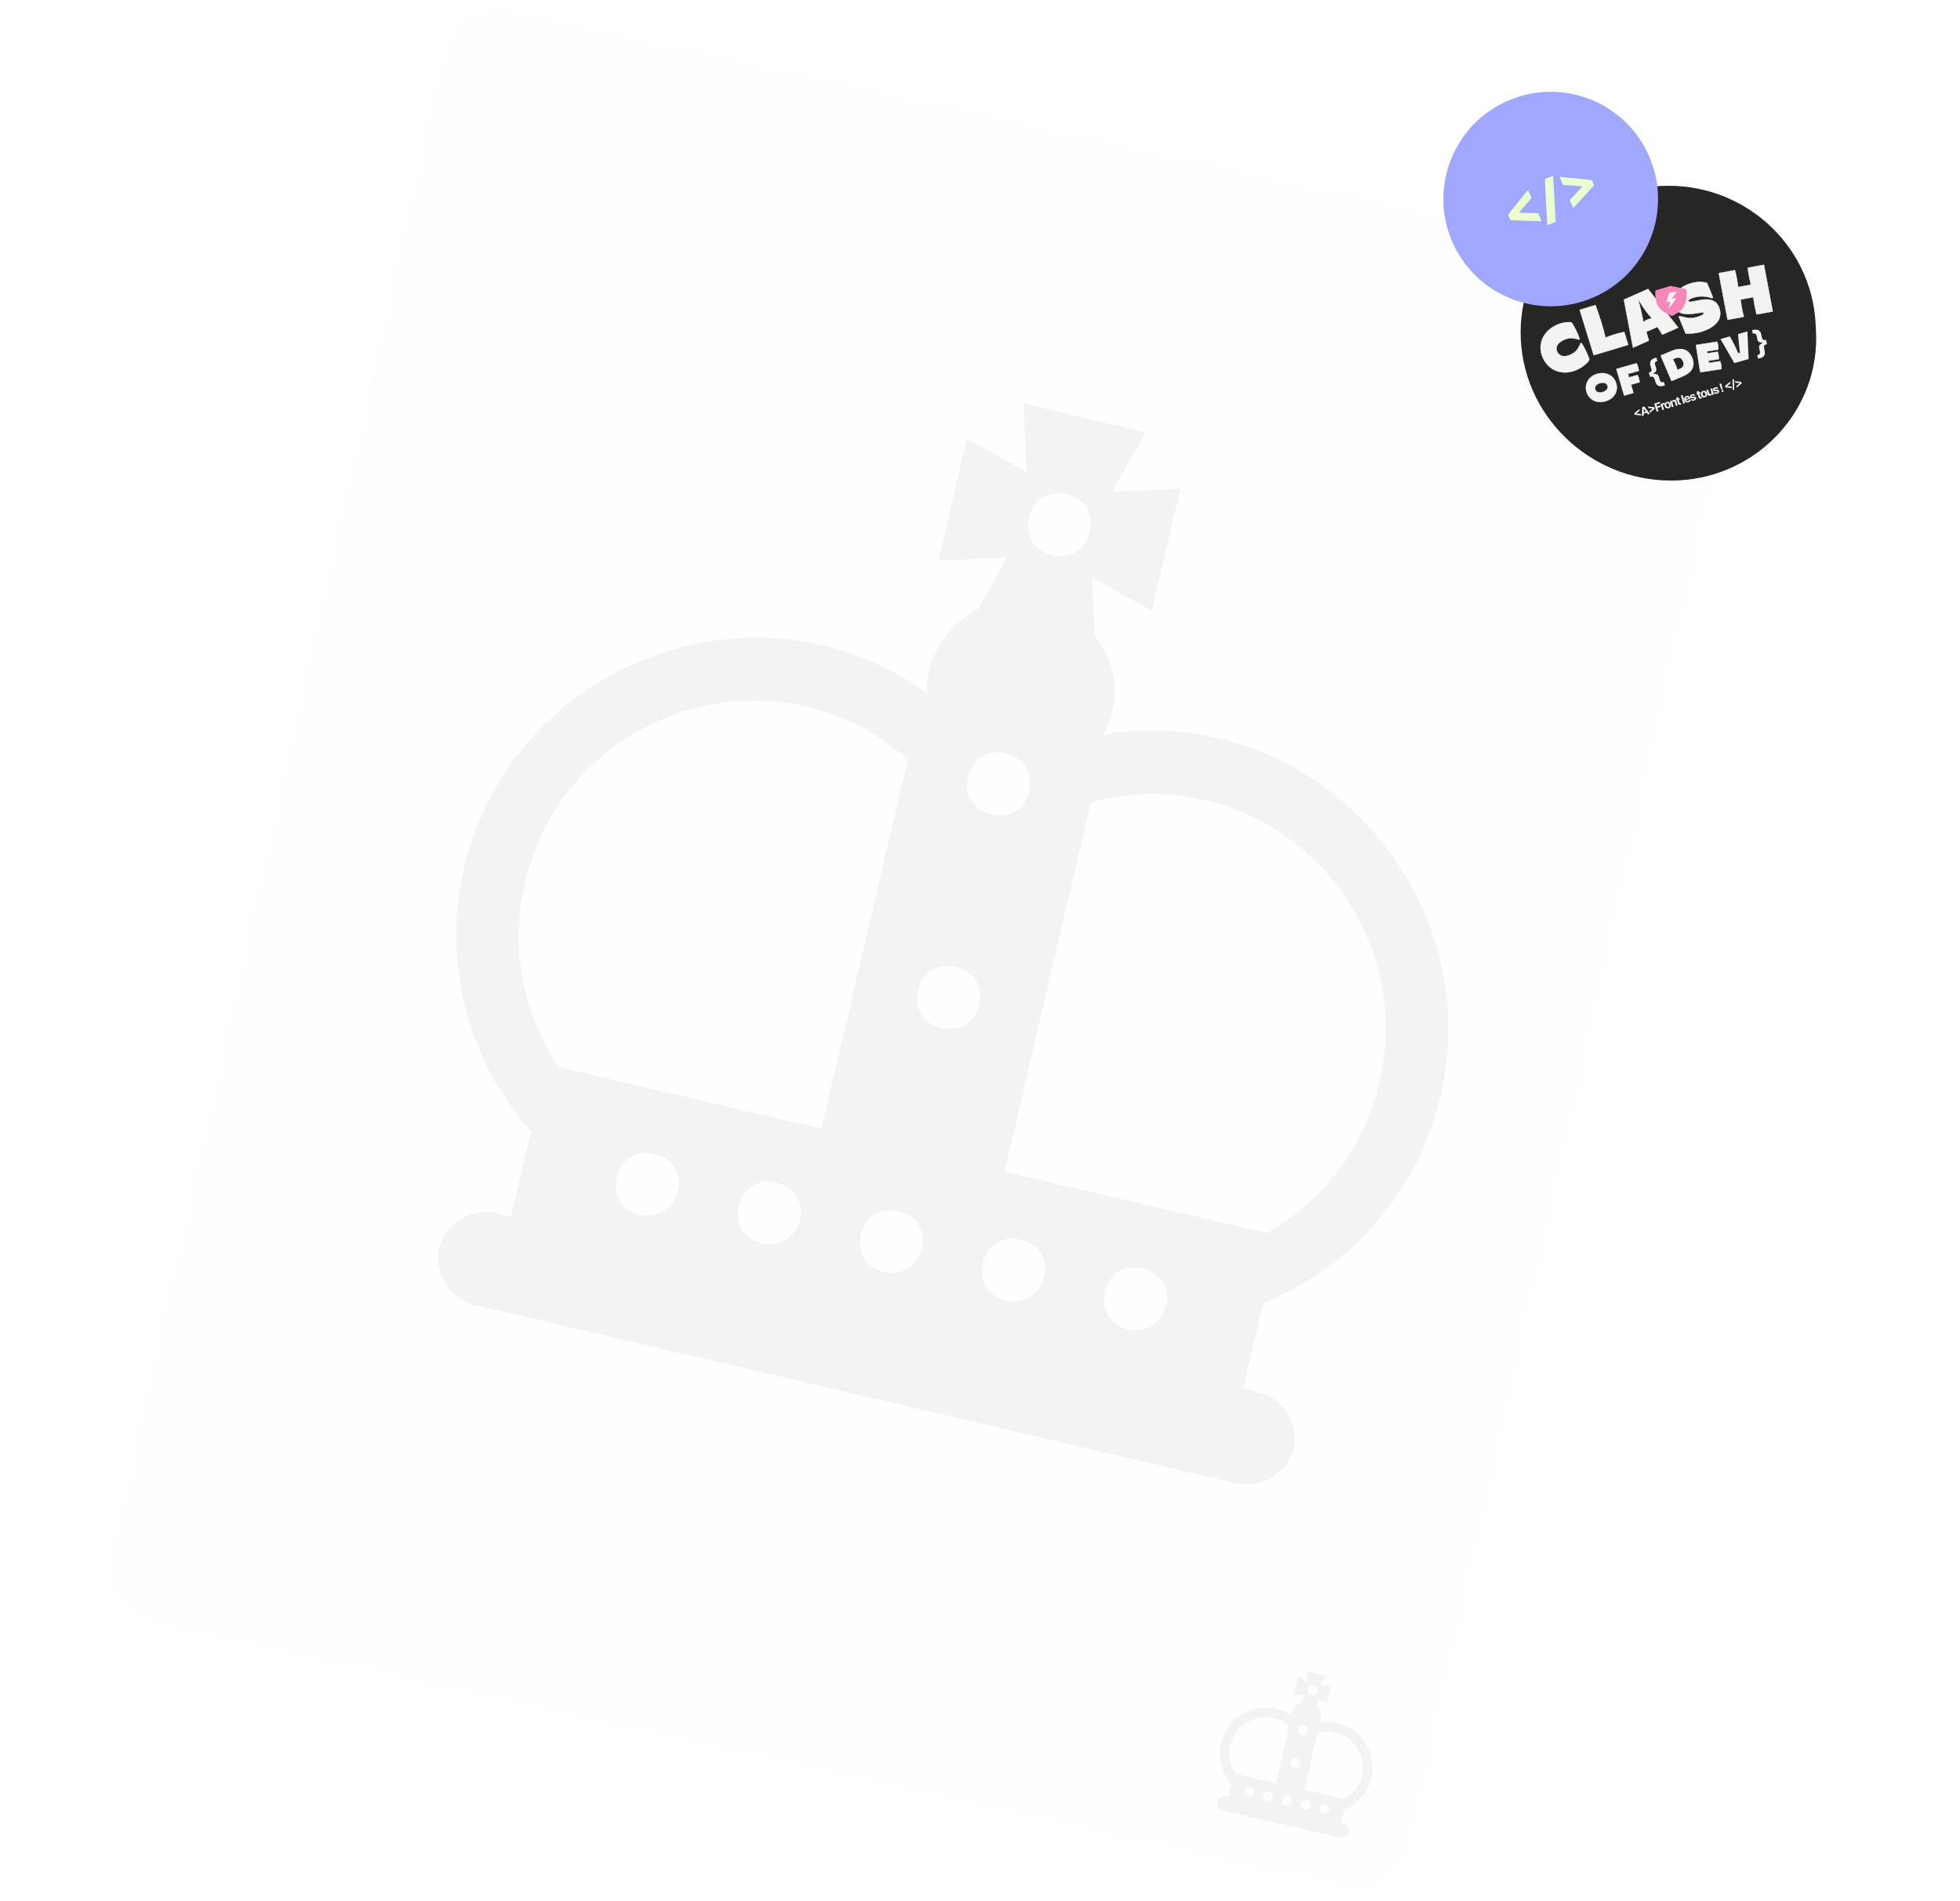 <svg width="368" height="357" viewBox="0 0 368 357" fill="none" xmlns="http://www.w3.org/2000/svg">
<mask id="mask0_44_2098" style="mask-type:alpha" maskUnits="userSpaceOnUse" x="20" y="1" width="308" height="354">
<rect x="85.907" width="249.105" height="309.531" rx="10" transform="rotate(12.483 85.907 0)" fill="#EBEDFF"/>
</mask>
<g mask="url(#mask0_44_2098)">
<path d="M19 0.239H329V356.239H19V0.239Z" fill="#FEFEFE"/>
<g filter="url(#filter0_f_44_2098)">
<path d="M236.294 261.384L233.429 260.713L237.187 244.673C253.218 238.155 266.142 224.263 270.437 205.931C279.43 167.549 246.21 131.363 207.203 137.936C210.532 131.464 209.717 124.626 205.501 119.407L205.052 108.425L216.277 114.681L221.646 91.766L208.81 92.385L215.066 81.16L192.152 75.791L192.77 88.626L181.545 82.371L176.176 105.285L189.012 104.667L183.732 114.307C178.209 117.243 173.868 122.874 173.976 130.151C141.948 106.935 96.112 124.598 87.12 162.98C82.824 181.312 88.232 199.5 99.699 212.46L95.941 228.5L93.077 227.829C88.494 226.755 83.544 229.826 82.47 234.409C81.397 238.992 84.467 243.941 89.05 245.015L232.267 278.57C236.85 279.644 241.799 276.573 242.873 271.991C243.947 267.408 240.876 262.458 236.294 261.384ZM120.198 228.14C116.761 227.335 115.006 224.507 115.811 221.07C116.617 217.632 119.445 215.878 122.882 216.683C126.32 217.488 128.074 220.317 127.269 223.754C126.464 227.191 123.062 228.812 120.198 228.14ZM143.113 233.509C139.675 232.704 137.921 229.876 138.726 226.438C139.531 223.001 142.36 221.247 145.797 222.052C149.234 222.857 150.989 225.686 150.184 229.123C149.378 232.56 145.977 234.18 143.113 233.509ZM154.21 211.937L104.944 200.394C98.23 190.36 95.624 178.268 98.577 165.665C106.093 133.584 144.724 120.88 169.439 141.778C170.012 141.913 169.878 142.486 170.451 142.62L154.21 211.937ZM200.253 92.797C203.691 93.602 205.445 96.431 204.64 99.868C203.835 103.305 201.006 105.06 197.569 104.254C194.132 103.449 192.377 100.621 193.183 97.183C193.988 93.746 196.816 91.992 200.253 92.797ZM188.845 141.491C192.282 142.296 194.037 145.124 193.231 148.561C192.426 151.999 189.598 153.753 186.16 152.948C182.723 152.143 180.969 149.314 181.774 145.877C182.579 142.44 185.408 140.685 188.845 141.491ZM179.449 181.591C182.887 182.397 184.641 185.225 183.836 188.662C183.03 192.099 180.202 193.854 176.765 193.049C173.328 192.243 171.573 189.415 172.378 185.978C173.184 182.541 176.012 180.786 179.449 181.591ZM166.027 238.878C162.59 238.073 160.836 235.244 161.641 231.807C162.446 228.37 165.275 226.615 168.712 227.421C172.149 228.226 173.904 231.054 173.098 234.492C172.293 237.929 168.892 239.549 166.027 238.878ZM188.942 244.247C185.505 243.441 183.75 240.613 184.556 237.176C185.361 233.739 188.189 231.984 191.626 232.789C195.064 233.595 196.818 236.423 196.013 239.86C195.208 243.298 191.806 244.918 188.942 244.247ZM211.857 249.616C208.42 248.81 206.665 245.982 207.47 242.545C208.276 239.108 211.104 237.353 214.541 238.158C217.978 238.964 219.733 241.792 218.928 245.229C218.122 248.666 214.721 250.287 211.857 249.616ZM188.582 219.99L204.823 150.673C205.396 150.807 205.53 150.234 206.103 150.369C237.529 142.624 266.496 171.166 258.98 203.246C256.027 215.85 248.321 225.526 237.849 231.533L188.582 219.99Z" fill="#F3F3F1"/>
</g>
<g filter="url(#filter1_f_44_2098)">
<path d="M252.258 342.418L251.817 342.316L252.387 339.843C254.853 338.831 256.837 336.685 257.489 333.86C258.855 327.943 253.72 322.386 247.716 323.418C248.225 322.42 248.096 321.367 247.444 320.565L247.37 318.874L249.102 319.832L249.917 316.3L247.94 316.402L248.898 314.67L245.366 313.854L245.468 315.831L243.736 314.873L242.92 318.405L244.897 318.303L244.089 319.791C243.24 320.246 242.574 321.115 242.594 322.236C237.649 318.676 230.598 321.42 229.232 327.336C228.58 330.162 229.422 332.96 231.195 334.951L230.624 337.423L230.182 337.321C229.476 337.158 228.715 337.634 228.552 338.34C228.389 339.046 228.864 339.807 229.571 339.97L251.646 345.067C252.353 345.23 253.114 344.754 253.277 344.048C253.44 343.342 252.964 342.581 252.258 342.418ZM234.36 337.356C233.83 337.233 233.558 336.798 233.681 336.269C233.803 335.739 234.238 335.467 234.768 335.589C235.297 335.712 235.569 336.147 235.447 336.676C235.325 337.206 234.801 337.457 234.36 337.356ZM237.892 338.171C237.362 338.049 237.091 337.614 237.213 337.084C237.335 336.554 237.77 336.283 238.3 336.405C238.83 336.527 239.101 336.962 238.979 337.492C238.857 338.022 238.334 338.273 237.892 338.171ZM239.591 334.843L231.997 333.09C230.957 331.548 230.55 329.686 230.999 327.744C232.14 322.799 238.084 320.823 241.901 324.029C241.989 324.049 241.969 324.138 242.057 324.158L239.591 334.843ZM246.623 316.469C247.152 316.592 247.424 317.026 247.302 317.556C247.179 318.086 246.745 318.358 246.215 318.235C245.685 318.113 245.413 317.678 245.536 317.149C245.658 316.619 246.093 316.347 246.623 316.469ZM244.89 323.975C245.42 324.097 245.691 324.532 245.569 325.062C245.447 325.592 245.012 325.863 244.482 325.741C243.952 325.619 243.681 325.184 243.803 324.654C243.925 324.124 244.36 323.853 244.89 323.975ZM243.463 330.156C243.993 330.279 244.264 330.713 244.142 331.243C244.02 331.773 243.585 332.045 243.055 331.922C242.525 331.8 242.254 331.365 242.376 330.835C242.498 330.306 242.933 330.034 243.463 330.156ZM241.424 338.986C240.894 338.864 240.623 338.429 240.745 337.9C240.867 337.37 241.302 337.098 241.832 337.22C242.362 337.343 242.633 337.777 242.511 338.307C242.389 338.837 241.866 339.088 241.424 338.986ZM244.956 339.802C244.426 339.68 244.155 339.245 244.277 338.715C244.399 338.185 244.834 337.914 245.364 338.036C245.894 338.158 246.165 338.593 246.043 339.123C245.921 339.653 245.398 339.904 244.956 339.802ZM248.488 340.617C247.959 340.495 247.687 340.06 247.809 339.53C247.931 339.001 248.366 338.729 248.896 338.851C249.426 338.974 249.698 339.408 249.575 339.938C249.453 340.468 248.93 340.719 248.488 340.617ZM244.889 336.066L247.355 325.381C247.444 325.402 247.464 325.313 247.552 325.334C252.389 324.125 256.865 328.507 255.723 333.452C255.275 335.394 254.093 336.889 252.483 337.819L244.889 336.066Z" fill="#F3F3F1"/>
</g>
</g>
<path d="M285.543 63.844C284.752 48.769 296.494 35.722 311.78 34.921C327.066 34.121 340.099 45.693 340.89 60.768L340.964 62.179C341.734 76.869 330.115 89.419 315.219 90.2C299.732 91.01 286.344 79.116 285.543 63.844Z" fill="#262625"/>
<path d="M306.634 65.266C306.624 65.268 306.615 65.267 306.607 65.264C306.599 65.259 306.592 65.25 306.59 65.239L304.895 56.29C304.892 56.276 304.9 56.26 304.915 56.254L309.407 54.269C309.42 54.264 309.436 54.268 309.444 54.28L315.073 61.491C315.08 61.498 315.082 61.509 315.079 61.52C315.077 61.53 315.069 61.538 315.06 61.542L312.128 62.838C312.114 62.843 312.097 62.836 312.089 62.823L311.194 61.384L309.099 62.31L309.103 62.32L309.584 63.93C309.589 63.947 309.581 63.963 309.565 63.971L306.634 65.267L306.634 65.266ZM307.594 56.282C308.001 57.743 308.311 59.109 308.542 60.458C308.965 60.157 309.289 59.997 309.76 59.855C309.873 59.821 310.002 59.785 310.16 59.746C309.293 58.881 308.489 57.77 307.64 56.265L307.596 56.283L307.594 56.282Z" fill="#F3F3F1"/>
<path d="M309.417 54.301C311.293 56.703 313.169 59.106 315.047 61.511C314.071 61.943 313.094 62.375 312.118 62.805C311.813 62.317 311.51 61.829 311.206 61.341L309.053 62.293C309.059 62.306 309.066 62.32 309.071 62.334C309.231 62.869 309.39 63.404 309.55 63.939L306.622 65.233C306.057 62.248 305.492 59.267 304.927 56.283L309.417 54.301ZM308.523 60.511C308.977 60.182 309.308 60.024 309.769 59.885C309.903 59.844 310.049 59.806 310.212 59.764C310.209 59.755 310.204 59.748 310.201 59.739C309.2 58.74 308.387 57.523 307.654 56.217L307.555 56.261C307.943 57.647 308.27 59.054 308.514 60.486C308.517 60.494 308.522 60.502 308.524 60.51M309.397 54.236C309.397 54.236 309.392 54.238 309.39 54.239L304.901 56.222C304.873 56.235 304.856 56.266 304.863 56.296C305.427 59.279 305.991 62.261 306.557 65.245C306.561 65.265 306.575 65.282 306.593 65.292C306.609 65.3 306.627 65.301 306.644 65.296C306.647 65.295 306.65 65.294 306.652 65.294L309.58 64C309.611 63.987 309.628 63.952 309.618 63.92C309.498 63.52 309.379 63.119 309.259 62.717L309.143 62.326L311.181 61.425L312.062 62.84C312.078 62.866 312.11 62.877 312.139 62.869C312.141 62.868 312.144 62.867 312.147 62.866L312.68 62.63L315.075 61.571C315.094 61.563 315.109 61.546 315.114 61.526C315.119 61.506 315.114 61.485 315.102 61.469C313.224 59.064 311.348 56.661 309.473 54.259C309.455 54.236 309.426 54.228 309.399 54.236L309.397 54.236ZM308.567 60.399C308.341 59.089 308.041 57.762 307.649 56.349C308.468 57.793 309.247 58.872 310.092 59.727C309.959 59.762 309.849 59.792 309.75 59.822C309.291 59.96 308.971 60.116 308.567 60.399Z" fill="#F3F3F1"/>
<path d="M299.258 66.696C299.24 66.702 299.222 66.692 299.216 66.674L296.604 58.208C296.598 58.19 296.608 58.171 296.627 58.166L299.528 57.291C299.545 57.286 299.564 57.295 299.57 57.312C299.982 58.416 300.363 59.546 300.704 60.673C300.975 61.569 301.226 62.486 301.45 63.396C302.002 63.164 302.572 62.957 303.144 62.783L303.196 62.768C303.766 62.596 304.35 62.452 304.933 62.34C304.951 62.336 304.967 62.346 304.972 62.363L305.699 64.721C305.705 64.739 305.695 64.757 305.677 64.762L299.257 66.697L299.258 66.696Z" fill="#F3F3F1"/>
<path d="M299.538 57.323C299.93 58.373 300.313 59.492 300.671 60.682C300.959 61.634 301.209 62.555 301.427 63.442C301.938 63.225 302.515 63.009 303.154 62.815C303.171 62.81 303.189 62.805 303.206 62.8C303.828 62.612 304.41 62.475 304.941 62.373L305.668 64.73L299.249 66.664L296.637 58.198L299.538 57.323ZM299.518 57.259L296.617 58.133C296.58 58.145 296.56 58.181 296.571 58.217L299.183 66.684C299.195 66.72 299.232 66.739 299.268 66.728L305.688 64.794C305.724 64.783 305.744 64.746 305.733 64.71L305.006 62.353C304.996 62.32 304.962 62.3 304.927 62.306C304.342 62.42 303.757 62.564 303.187 62.736L303.134 62.751C302.574 62.922 302.015 63.123 301.474 63.35C301.251 62.451 301.004 61.548 300.737 60.663C300.396 59.535 300.014 58.404 299.602 57.3C299.589 57.267 299.554 57.249 299.518 57.259Z" fill="#F3F3F1"/>
<path d="M329.825 59.047C329.808 59.05 329.79 59.039 329.787 59.022C329.657 58.486 329.539 57.937 329.437 57.394C329.337 56.868 329.251 56.335 329.177 55.806L326.797 56.247C326.847 56.669 326.909 57.095 326.983 57.516C327.096 58.164 327.238 58.817 327.406 59.457C327.408 59.466 327.406 59.475 327.401 59.484C327.396 59.491 327.39 59.495 327.383 59.498L324.393 60.05C324.384 60.053 324.374 60.05 324.367 60.046C324.36 60.041 324.355 60.033 324.354 60.025L322.712 51.321C322.708 51.303 322.719 51.288 322.736 51.282L325.721 50.731C325.739 50.727 325.756 50.739 325.76 50.756C325.907 51.332 326.035 51.92 326.141 52.507C326.226 52.97 326.298 53.44 326.356 53.906L328.734 53.466C328.617 52.978 328.51 52.481 328.415 51.989C328.31 51.436 328.218 50.874 328.142 50.317C328.139 50.301 328.15 50.285 328.166 50.281L331.154 49.728C331.173 49.725 331.191 49.737 331.194 49.755L332.837 58.458C332.839 58.467 332.837 58.476 332.832 58.483C332.828 58.49 332.821 58.494 332.813 58.496L329.827 59.047L329.825 59.047Z" fill="#F3F3F1"/>
<path d="M322.744 51.313L325.726 50.762C325.864 51.308 325.994 51.892 326.106 52.511C326.196 53.007 326.269 53.486 326.326 53.943C327.142 53.793 327.958 53.641 328.775 53.49C328.66 53.01 328.548 52.506 328.449 51.98C328.339 51.402 328.248 50.844 328.175 50.31L331.16 49.759L332.802 58.461L329.821 59.013C329.696 58.498 329.579 57.955 329.472 57.386C329.366 56.826 329.28 56.285 329.208 55.766C328.392 55.917 327.576 56.069 326.76 56.219C326.809 56.637 326.872 57.071 326.949 57.52C327.071 58.214 327.216 58.863 327.373 59.464L324.387 60.016C323.839 57.115 323.292 54.213 322.745 51.312M322.725 51.248C322.693 51.258 322.672 51.291 322.678 51.324L324.319 60.026C324.323 60.044 324.332 60.059 324.348 60.07C324.362 60.079 324.381 60.084 324.4 60.079L327.385 59.528C327.385 59.528 327.39 59.526 327.393 59.526C327.409 59.521 327.421 59.511 327.431 59.497C327.442 59.481 327.445 59.462 327.439 59.444C327.272 58.807 327.131 58.155 327.017 57.506C326.947 57.097 326.885 56.681 326.835 56.269L329.15 55.841C329.222 56.36 329.307 56.882 329.405 57.395C329.507 57.938 329.625 58.487 329.755 59.024C329.763 59.06 329.798 59.081 329.833 59.075L332.815 58.523C332.815 58.523 332.82 58.522 332.822 58.521C332.855 58.511 332.876 58.478 332.87 58.445L331.227 49.743C331.223 49.725 331.214 49.71 331.198 49.699C331.184 49.69 331.166 49.685 331.147 49.69L328.163 50.241C328.163 50.241 328.157 50.242 328.155 50.243C328.124 50.253 328.103 50.284 328.108 50.316C328.184 50.874 328.276 51.438 328.382 51.989C328.473 52.471 328.578 52.957 328.692 53.434L328.684 53.436L326.384 53.86C326.326 53.404 326.256 52.946 326.173 52.495C326.066 51.908 325.938 51.318 325.792 50.741C325.783 50.707 325.749 50.685 325.714 50.691L322.732 51.243C322.732 51.243 322.727 51.244 322.725 51.245L322.725 51.248Z" fill="#F3F3F1"/>
<path d="M319.405 62.311C318.31 62.641 317.129 62.66 316.523 62.644C316.51 62.643 316.497 62.634 316.492 62.623L315.198 59.485C315.195 59.474 315.195 59.461 315.204 59.451C315.208 59.446 315.214 59.443 315.22 59.441L315.431 59.358C315.436 59.356 315.443 59.355 315.448 59.357L317.098 59.723C317.578 59.748 317.95 59.681 318.261 59.616C318.438 59.58 318.607 59.538 318.764 59.49C318.984 59.424 319.193 59.344 319.385 59.254C319.505 59.198 319.632 59.119 319.76 59.023C319.808 58.987 319.852 58.922 319.881 58.846C319.895 58.813 319.894 58.783 319.881 58.759C319.867 58.733 319.835 58.711 319.789 58.701C319.651 58.667 319.506 58.684 319.371 58.704C319.179 58.732 318.989 58.76 318.797 58.79C318.516 58.832 318.225 58.878 317.938 58.915C317.311 58.997 316.804 59.009 316.338 58.951C315.777 58.882 315.352 58.723 315.001 58.454C314.699 58.222 314.476 57.925 314.321 57.542C314.091 56.974 314.064 56.399 314.243 55.834C314.34 55.526 314.497 55.234 314.721 54.939C315.038 54.524 315.445 54.167 315.966 53.847C316.368 53.6 316.814 53.401 317.331 53.235C317.366 53.224 317.409 53.211 317.459 53.197C318.041 53.021 318.611 52.935 319.154 52.938C319.681 52.942 320.144 53.036 320.232 53.054C320.333 53.076 320.417 53.095 320.476 53.111C320.487 53.114 320.495 53.121 320.499 53.131C320.89 54.024 321.266 54.933 321.615 55.836L321.627 55.866C321.633 55.882 321.626 55.901 321.608 55.908L321.415 55.986C321.409 55.988 321.4 55.987 321.394 55.985C320.955 55.821 320.498 55.715 320.033 55.671C319.715 55.641 319.209 55.625 318.61 55.725C318.425 55.756 318.242 55.798 318.066 55.851C317.826 55.923 317.593 56.017 317.373 56.13C317.277 56.179 317.186 56.249 317.106 56.312C317.077 56.334 317.048 56.371 317.026 56.417C316.997 56.476 316.995 56.537 317.021 56.584C317.045 56.627 317.091 56.656 317.15 56.662C317.295 56.678 317.42 56.677 317.529 56.658C317.823 56.609 318.119 56.549 318.406 56.492L318.573 56.459C319.228 56.329 319.82 56.222 320.427 56.23C320.868 56.236 321.24 56.302 321.566 56.436C322.013 56.618 322.355 56.919 322.583 57.329C322.837 57.788 322.976 58.28 322.995 58.789C323.015 59.322 322.872 59.825 322.571 60.285C322.312 60.679 321.963 61.023 321.502 61.337C321.149 61.578 320.812 61.762 320.471 61.904C320.467 61.906 319.969 62.136 319.469 62.292L319.405 62.311Z" fill="#F3F3F1"/>
<path d="M317.47 53.23C317.8 53.13 318.429 52.968 319.155 52.973C319.688 52.978 320.148 53.071 320.225 53.088C320.326 53.11 320.409 53.13 320.468 53.145C320.857 54.033 321.229 54.934 321.584 55.848C321.585 55.854 321.592 55.872 321.596 55.878L321.406 55.955C321.052 55.823 320.589 55.692 320.035 55.638C319.843 55.62 319.295 55.576 318.603 55.692C318.416 55.723 318.233 55.766 318.055 55.819C317.815 55.892 317.582 55.984 317.355 56.1C317.258 56.151 317.17 56.218 317.083 56.285C317.046 56.314 317.015 56.359 316.994 56.401C316.926 56.54 316.991 56.677 317.146 56.694C317.274 56.709 317.407 56.712 317.535 56.69C317.884 56.633 318.232 56.56 318.579 56.491C319.189 56.37 319.8 56.254 320.426 56.263C320.813 56.268 321.192 56.319 321.551 56.465C321.987 56.643 322.324 56.934 322.55 57.344C322.799 57.794 322.939 58.277 322.958 58.79C322.978 59.325 322.834 59.817 322.54 60.267C322.263 60.688 321.897 61.024 321.48 61.308C321.157 61.528 320.818 61.723 320.456 61.873C320.456 61.873 319.96 62.101 319.458 62.259C319.437 62.265 319.416 62.272 319.396 62.277C318.209 62.635 316.934 62.621 316.525 62.608C316.515 62.584 316.342 62.165 316.159 61.722C315.945 61.203 315.445 59.989 315.231 59.47C315.418 59.395 315.44 59.387 315.44 59.387L317.09 59.753C317.582 59.779 317.964 59.71 318.267 59.647C318.438 59.611 318.608 59.569 318.773 59.52C318.987 59.455 319.195 59.377 319.398 59.282C319.532 59.219 319.66 59.137 319.779 59.048C319.84 59.003 319.884 58.927 319.911 58.857C319.948 58.76 319.899 58.692 319.796 58.667C319.653 58.633 319.507 58.649 319.365 58.669C318.886 58.737 318.411 58.819 317.932 58.882C317.404 58.951 316.873 58.984 316.341 58.918C315.862 58.857 315.41 58.726 315.021 58.427C314.713 58.19 314.497 57.886 314.352 57.53C314.127 56.976 314.093 56.415 314.274 55.844C314.377 55.521 314.542 55.23 314.748 54.961C315.086 54.518 315.508 54.169 315.982 53.877C316.408 53.616 316.865 53.42 317.34 53.269C317.375 53.258 317.417 53.246 317.467 53.231M317.447 53.166C317.397 53.181 317.356 53.194 317.319 53.205C316.799 53.37 316.35 53.571 315.946 53.819C315.423 54.141 315.013 54.501 314.692 54.92C314.465 55.217 314.307 55.513 314.209 55.825C314.027 56.397 314.054 56.98 314.288 57.555C314.443 57.938 314.676 58.248 314.98 58.48C315.336 58.754 315.765 58.913 316.332 58.984C316.8 59.042 317.312 59.031 317.941 58.948C318.228 58.911 318.52 58.865 318.801 58.822C318.993 58.792 319.183 58.763 319.376 58.736C319.508 58.717 319.648 58.702 319.781 58.733C319.816 58.742 319.84 58.756 319.85 58.774C319.857 58.789 319.856 58.809 319.847 58.834C319.819 58.905 319.779 58.965 319.738 58.996C319.612 59.091 319.487 59.167 319.368 59.222C319.178 59.312 318.97 59.39 318.752 59.456C318.596 59.503 318.427 59.545 318.251 59.581C317.944 59.645 317.575 59.711 317.097 59.687C316.618 59.662 315.451 59.322 315.451 59.322C315.439 59.32 315.428 59.319 315.416 59.323C315.413 59.324 315.412 59.324 315.409 59.325L315.204 59.406C315.192 59.41 315.18 59.418 315.172 59.428C315.157 59.447 315.152 59.474 315.162 59.496L316.089 61.748L316.291 62.238C316.382 62.46 316.449 62.62 316.455 62.635C316.465 62.66 316.489 62.676 316.516 62.676C317.125 62.694 318.31 62.675 319.41 62.343C319.43 62.337 319.451 62.331 319.472 62.325C319.973 62.168 320.474 61.937 320.479 61.936C320.82 61.794 321.158 61.608 321.514 61.366C321.978 61.049 322.331 60.703 322.592 60.306C322.898 59.84 323.042 59.331 323.021 58.791C323.002 58.276 322.861 57.78 322.606 57.315C322.374 56.898 322.027 56.593 321.572 56.407C321.244 56.273 320.866 56.204 320.422 56.199C319.81 56.191 319.217 56.298 318.56 56.429L318.39 56.464C318.105 56.522 317.808 56.58 317.517 56.628C317.411 56.646 317.288 56.647 317.148 56.632C317.099 56.627 317.063 56.605 317.044 56.572C317.024 56.534 317.026 56.484 317.05 56.435C317.07 56.394 317.094 56.361 317.121 56.341C317.203 56.277 317.29 56.21 317.382 56.163C317.6 56.05 317.831 55.958 318.07 55.886C318.244 55.834 318.425 55.792 318.61 55.76C319.081 55.681 319.569 55.663 320.024 55.706C320.486 55.751 320.941 55.855 321.376 56.019C321.39 56.024 321.406 56.024 321.42 56.019C321.423 56.019 321.424 56.018 321.427 56.017L321.616 55.941C321.651 55.927 321.667 55.889 321.654 55.855C321.652 55.848 321.644 55.828 321.641 55.822C321.292 54.92 320.915 54.01 320.525 53.117C320.516 53.099 320.5 53.084 320.48 53.079C320.395 53.057 320.315 53.039 320.235 53.021C320.111 52.995 319.666 52.909 319.151 52.904C318.604 52.901 318.031 52.988 317.446 53.164L317.447 53.166Z" fill="#F3F3F1"/>
<path d="M295.346 69.707C294.99 69.814 294.652 69.882 294.313 69.914C293.734 69.97 293.173 69.926 292.647 69.786C291.755 69.547 290.994 69.056 290.385 68.324C290.005 67.868 289.711 67.342 289.511 66.762C289.311 66.184 289.227 65.593 289.263 65.008C289.3 64.399 289.464 63.816 289.751 63.277C290.054 62.706 290.477 62.203 291.01 61.781C291.473 61.412 291.994 61.114 292.56 60.891C292.708 60.833 292.857 60.781 293.006 60.736C293.293 60.649 293.587 60.586 293.88 60.548L293.929 60.542C294.156 60.511 294.39 60.481 294.67 60.504C294.67 60.504 294.693 60.505 295.067 60.541C295.078 60.542 295.087 60.548 295.093 60.556C295.379 60.992 295.641 61.449 295.872 61.914C296.153 62.478 296.397 63.066 296.597 63.663C296.602 63.68 296.595 63.697 296.578 63.704C296.578 63.704 296.425 63.774 296.422 63.775C296.414 63.777 296.404 63.777 296.398 63.775C296.071 63.652 295.733 63.571 295.393 63.536C295.198 63.515 294.871 63.481 294.461 63.554C294.35 63.574 294.24 63.6 294.132 63.632C294.083 63.647 294.034 63.662 293.985 63.681C293.676 63.792 293.41 63.919 293.173 64.066C292.803 64.297 292.556 64.54 292.399 64.832C292.223 65.158 292.189 65.495 292.295 65.836C292.366 66.06 292.469 66.247 292.61 66.409C292.813 66.641 293.072 66.788 293.379 66.847C293.703 66.909 294.034 66.887 294.393 66.779C294.447 66.762 294.5 66.745 294.554 66.725C294.922 66.59 295.256 66.413 295.547 66.201C295.663 66.117 295.773 66.022 295.875 65.919C296.116 65.679 296.249 65.45 296.377 65.229C296.517 64.989 296.639 64.735 296.738 64.472C296.742 64.464 296.748 64.458 296.756 64.454L296.906 64.382C296.92 64.378 296.936 64.384 296.945 64.397C297.212 64.83 297.46 65.28 297.685 65.736C297.96 66.296 298.205 66.879 298.413 67.468C298.415 67.475 298.416 67.482 298.413 67.49C298.408 67.503 298.402 67.52 298.394 67.54C298.233 67.952 297.926 68.202 297.57 68.49C297.519 68.531 297.468 68.573 297.417 68.615C296.945 69.004 296.405 69.317 295.815 69.544C295.657 69.604 295.5 69.659 295.348 69.704L295.346 69.707Z" fill="#F3F3F1"/>
<path d="M293.014 60.77C293.298 60.684 293.588 60.622 293.881 60.584C294.12 60.553 294.368 60.516 294.664 60.541C294.664 60.541 294.688 60.542 295.061 60.577C295.319 60.97 295.584 61.422 295.838 61.931C296.151 62.558 296.384 63.148 296.561 63.675C296.51 63.699 296.458 63.721 296.407 63.745C296.003 63.592 295.649 63.53 295.394 63.505C295.175 63.482 294.856 63.451 294.452 63.523C294.339 63.543 294.229 63.569 294.119 63.603C294.069 63.618 294.018 63.633 293.97 63.652C293.683 63.755 293.408 63.88 293.151 64.04C292.83 64.241 292.546 64.484 292.364 64.819C292.188 65.146 292.146 65.491 292.259 65.848C292.328 66.065 292.431 66.263 292.581 66.434C292.79 66.674 293.054 66.823 293.368 66.882C293.721 66.95 294.064 66.914 294.399 66.813C294.454 66.797 294.508 66.779 294.563 66.758C294.921 66.628 295.256 66.455 295.564 66.231C295.684 66.143 295.794 66.048 295.896 65.945C296.135 65.705 296.265 65.485 296.403 65.248C296.513 65.061 296.645 64.805 296.767 64.486C296.815 64.463 296.864 64.44 296.912 64.417C297.159 64.816 297.409 65.261 297.652 65.753C297.954 66.367 298.19 66.949 298.378 67.481C298.375 67.492 298.369 67.509 298.359 67.53C298.18 67.991 297.811 68.244 297.393 68.59C296.914 68.986 296.382 69.29 295.8 69.513C295.646 69.573 295.492 69.626 295.335 69.673C295.001 69.774 294.66 69.846 294.309 69.88C293.751 69.935 293.197 69.898 292.654 69.753C291.746 69.51 291.003 69.017 290.41 68.303C290.025 67.839 289.738 67.32 289.542 66.751C289.346 66.187 289.258 65.608 289.295 65.011C289.332 64.405 289.493 63.832 289.779 63.294C290.087 62.711 290.509 62.22 291.029 61.809C291.498 61.437 292.012 61.143 292.569 60.925C292.715 60.867 292.863 60.816 293.013 60.771M292.993 60.707C292.844 60.752 292.693 60.805 292.545 60.863C291.976 61.087 291.452 61.388 290.986 61.758C290.45 62.184 290.024 62.69 289.718 63.264C289.429 63.809 289.264 64.395 289.227 65.009C289.191 65.597 289.276 66.19 289.477 66.774C289.679 67.357 289.975 67.885 290.358 68.345C290.971 69.082 291.737 69.577 292.637 69.818C293.168 69.96 293.734 70.004 294.317 69.948C294.658 69.915 294.999 69.846 295.357 69.738C295.509 69.692 295.667 69.638 295.827 69.577C296.421 69.349 296.963 69.035 297.439 68.642C297.491 68.6 297.541 68.558 297.591 68.518C297.951 68.226 298.262 67.975 298.425 67.554C298.433 67.533 298.44 67.514 298.444 67.503C298.449 67.489 298.449 67.474 298.444 67.459C298.237 66.869 297.991 66.287 297.715 65.724C297.49 65.267 297.242 64.816 296.973 64.383C296.956 64.357 296.924 64.345 296.895 64.353C296.891 64.354 296.889 64.355 296.885 64.356L296.74 64.425C296.724 64.433 296.712 64.446 296.706 64.462C296.607 64.724 296.485 64.976 296.347 65.215C296.214 65.444 296.087 65.66 295.85 65.897C295.75 65.998 295.641 66.092 295.526 66.176C295.238 66.388 294.906 66.562 294.542 66.695C294.488 66.714 294.434 66.733 294.382 66.748C294.029 66.855 293.703 66.877 293.383 66.815C293.084 66.758 292.831 66.614 292.634 66.388C292.495 66.231 292.394 66.046 292.325 65.827C292.22 65.495 292.254 65.167 292.425 64.849C292.58 64.562 292.822 64.322 293.187 64.095C293.424 63.948 293.687 63.824 293.993 63.714C294.042 63.696 294.09 63.68 294.138 63.666C294.245 63.633 294.355 63.607 294.463 63.587C294.866 63.515 295.191 63.549 295.385 63.569C295.724 63.605 296.058 63.684 296.381 63.807C296.395 63.812 296.411 63.813 296.426 63.809C296.428 63.808 296.432 63.807 296.435 63.806L296.588 63.736C296.62 63.722 296.636 63.686 296.624 63.653C296.424 63.056 296.179 62.465 295.898 61.901C295.666 61.434 295.402 60.976 295.117 60.539C295.105 60.521 295.086 60.51 295.066 60.508C294.695 60.474 294.668 60.471 294.668 60.471C294.385 60.448 294.148 60.478 293.92 60.508L293.869 60.515C293.575 60.553 293.28 60.617 292.991 60.704L292.993 60.707Z" fill="#F3F3F1"/>
<path d="M309.785 70.379C309.739 70.393 309.69 70.368 309.676 70.322L309.572 69.987C309.815 69.914 309.969 69.815 310.034 69.691C310.098 69.567 310.098 69.399 310.032 69.186L309.89 68.727C309.811 68.471 309.784 68.255 309.808 68.08C309.833 67.903 309.898 67.755 310.003 67.637C310.109 67.519 310.248 67.42 310.418 67.34C310.566 67.27 310.729 67.207 310.908 67.15C310.954 67.135 311.003 67.161 311.017 67.207L311.17 67.702C311.184 67.747 311.158 67.795 311.112 67.812C310.989 67.856 310.897 67.906 310.836 67.963C310.763 68.03 310.725 68.113 310.721 68.211C310.717 68.307 310.736 68.423 310.777 68.557L310.964 69.164C310.997 69.269 311.008 69.375 310.998 69.483C310.988 69.588 310.941 69.694 310.857 69.8C310.772 69.904 310.638 70.007 310.453 70.11C310.284 70.202 310.062 70.292 309.785 70.379ZM312.588 72.298C312.602 72.343 312.576 72.392 312.529 72.405C312.348 72.456 312.177 72.493 312.015 72.517C311.829 72.545 311.658 72.539 311.503 72.499C311.35 72.459 311.212 72.373 311.091 72.24C310.972 72.107 310.873 71.913 310.794 71.657L310.652 71.196C310.586 70.983 310.492 70.843 310.368 70.775C310.245 70.708 310.061 70.711 309.818 70.784L309.715 70.45C309.701 70.404 309.727 70.356 309.773 70.342C310.052 70.262 310.288 70.214 310.48 70.199C310.691 70.181 310.861 70.193 310.991 70.234C311.12 70.274 311.219 70.335 311.287 70.419C311.356 70.501 311.406 70.596 311.439 70.702L311.626 71.309C311.667 71.442 311.717 71.547 311.774 71.625C311.833 71.704 311.911 71.752 312.01 71.768C312.092 71.781 312.197 71.772 312.324 71.741C312.371 71.729 312.42 71.755 312.434 71.8L312.588 72.298ZM309.818 70.784L309.572 69.987L310.245 69.784C310.291 69.77 310.34 69.796 310.354 69.842L310.549 70.474C310.563 70.52 310.537 70.568 310.491 70.582L309.818 70.784Z" fill="#F3F3F1"/>
<path d="M331.59 64.263C331.637 64.254 331.668 64.208 331.658 64.161L331.587 63.818C331.338 63.869 331.155 63.855 331.038 63.777C330.922 63.699 330.84 63.551 330.795 63.333L330.697 62.863C330.642 62.601 330.562 62.398 330.455 62.256C330.347 62.112 330.219 62.014 330.07 61.96C329.919 61.907 329.75 61.885 329.562 61.895C329.398 61.904 329.224 61.926 329.039 61.961C328.992 61.969 328.962 62.015 328.971 62.062L329.077 62.569C329.087 62.616 329.133 62.645 329.181 62.638C329.31 62.618 329.416 62.619 329.497 62.64C329.593 62.665 329.667 62.719 329.717 62.803C329.768 62.886 329.807 62.996 329.836 63.134L329.966 63.755C329.988 63.863 330.03 63.961 330.09 64.051C330.151 64.139 330.243 64.21 330.368 64.262C330.493 64.314 330.661 64.341 330.873 64.343C331.066 64.344 331.305 64.317 331.59 64.263ZM330.059 67.275C330.069 67.322 330.115 67.352 330.163 67.341C330.346 67.3 330.515 67.252 330.668 67.196C330.845 67.132 330.992 67.046 331.109 66.938C331.224 66.83 331.303 66.689 331.344 66.515C331.385 66.343 331.378 66.125 331.323 65.863L331.225 65.391C331.179 65.173 331.194 65.005 331.27 64.887C331.346 64.77 331.508 64.686 331.757 64.635L331.685 64.292C331.676 64.245 331.629 64.215 331.582 64.225C331.298 64.287 331.068 64.357 330.892 64.435C330.698 64.519 330.555 64.609 330.461 64.707C330.367 64.803 330.31 64.904 330.29 65.01C330.27 65.115 330.272 65.222 330.294 65.331L330.424 65.951C330.452 66.088 330.46 66.204 330.447 66.299C330.435 66.397 330.389 66.475 330.31 66.536C330.244 66.587 330.148 66.629 330.021 66.662C329.974 66.674 329.943 66.719 329.953 66.766L330.059 67.275ZM331.757 64.635L331.587 63.818L330.898 63.959C330.851 63.969 330.82 64.014 330.83 64.061L330.965 64.709C330.975 64.755 331.021 64.785 331.068 64.776L331.757 64.635Z" fill="#F3F3F1"/>
<path d="M306.621 73.802C306.081 73.955 305.542 74.108 305.003 74.263C304.971 74.272 304.932 74.275 304.915 74.215C304.443 72.594 303.97 70.972 303.496 69.35C303.49 69.333 303.486 69.312 303.497 69.293C303.505 69.279 303.519 69.268 303.537 69.263L303.549 69.259C303.588 69.251 304.836 68.897 307.257 68.209C307.271 68.205 307.288 68.212 307.294 68.227C307.395 68.445 307.479 68.672 307.547 68.903C307.614 69.132 307.665 69.37 307.696 69.607C307.698 69.622 307.689 69.637 307.674 69.641L305.655 70.217C305.705 70.315 305.746 70.418 305.778 70.522C305.813 70.634 305.835 70.749 305.846 70.866L307.43 70.419C307.445 70.415 307.462 70.422 307.467 70.436C307.686 70.924 307.787 71.214 307.848 71.742C307.85 71.757 307.84 71.771 307.825 71.776L306.233 72.226C306.509 73.18 306.655 73.678 306.666 73.707C306.68 73.737 306.674 73.758 306.667 73.769C306.656 73.789 306.636 73.796 306.619 73.802L306.617 73.802L306.621 73.802Z" fill="#F3F3F1"/>
<path d="M303.545 69.294L303.554 69.291C303.587 69.285 305.109 68.854 307.265 68.24C307.352 68.429 307.441 68.653 307.517 68.912C307.592 69.17 307.638 69.406 307.666 69.611L305.611 70.197C305.658 70.285 305.709 70.396 305.749 70.53C305.794 70.674 305.811 70.803 305.82 70.907C306.447 70.728 306.813 70.628 307.441 70.449C307.657 70.933 307.757 71.215 307.819 71.745C307.191 71.924 306.825 72.024 306.197 72.203C306.448 73.07 306.626 73.684 306.641 73.718C306.642 73.721 306.65 73.739 306.643 73.753C306.638 73.761 306.629 73.766 306.614 73.771L306.611 73.772C306.071 73.924 305.533 74.078 304.994 74.232C304.965 74.241 304.953 74.237 304.943 74.206C304.471 72.585 303.998 70.962 303.524 69.341C303.519 69.325 303.518 69.314 303.523 69.306C303.528 69.297 303.537 69.293 303.544 69.29M303.526 69.231C303.499 69.239 303.479 69.254 303.467 69.276C303.45 69.308 303.459 69.342 303.464 69.357C303.938 70.979 304.41 72.6 304.883 74.222C304.897 74.266 304.928 74.314 305.011 74.291C305.55 74.137 306.088 73.984 306.629 73.831C306.653 73.824 306.682 73.812 306.698 73.783C306.706 73.768 306.716 73.736 306.698 73.694C306.684 73.658 306.541 73.17 306.275 72.246L307.809 71.813L307.837 71.805C307.866 71.796 307.885 71.768 307.881 71.738C307.819 71.207 307.717 70.915 307.498 70.424C307.485 70.396 307.453 70.381 307.423 70.39L305.874 70.827C305.861 70.721 305.839 70.616 305.808 70.513C305.779 70.418 305.744 70.325 305.701 70.236L307.683 69.671C307.711 69.662 307.73 69.633 307.726 69.603C307.694 69.364 307.643 69.126 307.576 68.894C307.508 68.662 307.422 68.434 307.321 68.214C307.309 68.186 307.277 68.172 307.247 68.181C304.835 68.866 303.589 69.22 303.539 69.231C303.539 69.231 303.533 69.233 303.526 69.235L303.526 69.231Z" fill="#F3F3F1"/>
<path d="M301.459 75.348L301.454 75.349C300.993 75.479 300.597 75.522 300.206 75.488C299.567 75.432 299.02 75.192 298.581 74.772C298.359 74.561 298.175 74.304 298.033 74.008C297.945 73.825 297.876 73.633 297.831 73.44C297.724 72.984 297.731 72.54 297.85 72.121C298.029 71.484 298.419 70.968 299.01 70.59C299.21 70.46 299.435 70.351 299.677 70.266C299.74 70.243 299.805 70.222 299.87 70.202C300.048 70.149 300.215 70.111 300.383 70.088C301.078 69.991 301.712 70.108 302.266 70.436C302.666 70.671 302.985 71 303.215 71.411C303.361 71.674 303.464 71.961 303.521 72.265C303.613 72.748 303.575 73.218 303.41 73.663C303.288 73.994 303.091 74.298 302.827 74.564C302.596 74.795 302.316 74.99 301.993 75.144C301.836 75.218 301.656 75.288 301.486 75.339L301.457 75.348L301.459 75.348ZM300.376 71.963C300.153 72.031 299.97 72.119 299.818 72.235C299.682 72.338 299.588 72.453 299.532 72.584C299.475 72.715 299.459 72.856 299.486 73.003C299.523 73.204 299.602 73.358 299.728 73.477C299.883 73.62 300.08 73.692 300.346 73.7C300.52 73.705 300.695 73.678 300.933 73.612L300.948 73.607C301.164 73.542 301.35 73.45 301.5 73.334C301.625 73.236 301.715 73.132 301.775 73.011C301.855 72.85 301.872 72.673 301.823 72.484C301.785 72.337 301.723 72.22 301.633 72.126C301.497 71.982 301.314 71.899 301.075 71.877C300.866 71.857 300.65 71.883 300.397 71.957L300.376 71.963Z" fill="#F3F3F1"/>
<path d="M299.879 70.232C300.046 70.181 300.215 70.142 300.389 70.118C301.049 70.027 301.676 70.122 302.252 70.462C302.652 70.699 302.963 71.022 303.189 71.426C303.338 71.691 303.437 71.973 303.493 72.271C303.582 72.741 303.549 73.203 303.384 73.653C303.258 73.991 303.063 74.286 302.807 74.543C302.567 74.783 302.289 74.971 301.982 75.117C301.811 75.199 301.633 75.266 301.481 75.311C301.472 75.314 301.462 75.317 301.452 75.32C301.021 75.441 300.62 75.494 300.211 75.458C299.594 75.405 299.054 75.179 298.606 74.751C298.377 74.532 298.2 74.279 298.064 73.996C297.977 73.815 297.91 73.628 297.864 73.433C297.763 72.998 297.76 72.562 297.882 72.129C298.065 71.479 298.459 70.982 299.028 70.615C299.235 70.482 299.456 70.377 299.688 70.294C299.752 70.271 299.815 70.251 299.88 70.231M300.959 73.638C301.139 73.584 301.343 73.497 301.521 73.358C301.639 73.267 301.738 73.158 301.805 73.026C301.892 72.849 301.904 72.666 301.855 72.477C301.818 72.338 301.758 72.211 301.658 72.105C301.502 71.939 301.302 71.868 301.08 71.847C300.844 71.825 300.616 71.863 300.389 71.928C300.383 71.93 300.376 71.932 300.37 71.934C300.166 71.996 299.973 72.081 299.803 72.211C299.675 72.308 299.57 72.425 299.506 72.573C299.444 72.713 299.431 72.859 299.458 73.009C299.492 73.197 299.567 73.366 299.709 73.499C299.888 73.665 300.109 73.723 300.346 73.731C300.537 73.736 300.723 73.704 300.943 73.641C300.947 73.64 300.952 73.638 300.958 73.637M299.861 70.171C299.798 70.19 299.732 70.211 299.667 70.235C299.422 70.322 299.196 70.431 298.993 70.562C298.397 70.945 298.002 71.467 297.82 72.112C297.701 72.536 297.695 72.985 297.803 73.446C297.849 73.641 297.917 73.834 298.006 74.021C298.15 74.32 298.337 74.581 298.561 74.794C299.006 75.218 299.558 75.462 300.204 75.519C300.599 75.554 300.998 75.508 301.462 75.379C301.464 75.379 301.466 75.378 301.469 75.377L301.499 75.368C301.67 75.317 301.851 75.246 302.01 75.171C302.336 75.016 302.619 74.818 302.852 74.585C303.119 74.317 303.319 74.009 303.443 73.674C303.61 73.224 303.647 72.748 303.555 72.259C303.497 71.951 303.393 71.66 303.244 71.396C303.01 70.979 302.687 70.647 302.284 70.408C301.724 70.077 301.083 69.958 300.38 70.056C300.21 70.08 300.04 70.117 299.861 70.171ZM300.94 73.578L300.926 73.582C300.692 73.647 300.519 73.673 300.349 73.668C300.09 73.659 299.901 73.591 299.752 73.452C299.631 73.34 299.555 73.191 299.52 72.997C299.495 72.856 299.508 72.721 299.563 72.597C299.619 72.47 299.709 72.36 299.84 72.26C299.989 72.146 300.168 72.058 300.388 71.992L300.407 71.986C300.656 71.914 300.868 71.889 301.073 71.907C301.306 71.929 301.482 72.007 301.612 72.145C301.697 72.236 301.756 72.349 301.793 72.49C301.84 72.673 301.826 72.839 301.748 72.996C301.691 73.112 301.604 73.214 301.483 73.308C301.336 73.422 301.153 73.512 300.941 73.576L300.94 73.578Z" fill="#F3F3F1"/>
<path d="M313.869 71.539C313.862 71.541 313.855 71.541 313.847 71.538C313.84 71.535 313.834 71.529 313.83 71.521L311.801 66.784C311.795 66.768 311.802 66.75 311.818 66.743L312.273 66.553C312.791 66.335 313.309 66.12 313.828 65.904C314.032 65.819 314.219 65.751 314.401 65.696C314.536 65.656 314.669 65.622 314.798 65.596C315.122 65.531 315.412 65.51 315.686 65.532C316.204 65.575 316.652 65.772 317.017 66.116C317.202 66.291 317.362 66.5 317.51 66.757C317.619 66.947 317.713 67.156 317.79 67.38C317.934 67.796 317.983 68.179 317.937 68.55C317.894 68.9 317.763 69.225 317.548 69.516C317.338 69.802 317.058 70.053 316.693 70.283C316.453 70.433 316.186 70.57 315.872 70.701L313.867 71.538L313.869 71.539ZM314.081 67.455C314.512 68.215 314.702 68.656 314.937 69.455L315.092 69.391C315.208 69.343 315.326 69.293 315.442 69.244C315.638 69.16 315.781 69.065 315.89 68.944C316.017 68.805 316.091 68.641 316.109 68.46C316.125 68.299 316.103 68.134 316.042 67.957C315.953 67.703 315.839 67.517 315.683 67.37C315.569 67.263 315.44 67.192 315.299 67.158C315.13 67.117 314.953 67.124 314.774 67.178C314.756 67.183 314.739 67.188 314.721 67.194C314.612 67.232 314.504 67.277 314.398 67.321L314.275 67.372C314.226 67.392 314.177 67.412 314.128 67.433L314.079 67.453L314.081 67.455Z" fill="#F3F3F1"/>
<path d="M314.413 65.727C314.543 65.687 314.674 65.654 314.807 65.627C315.097 65.568 315.389 65.54 315.685 65.564C316.191 65.606 316.63 65.794 316.997 66.14C317.193 66.326 317.35 66.541 317.484 66.774C317.597 66.971 317.687 67.178 317.762 67.391C317.892 67.766 317.957 68.15 317.907 68.547C317.864 68.897 317.734 69.215 317.523 69.499C317.295 69.81 317.003 70.052 316.676 70.257C316.417 70.421 316.141 70.554 315.859 70.673C315.206 70.946 314.553 71.218 313.901 71.491L313.858 71.509L311.829 66.772C311.843 66.766 311.855 66.761 311.866 66.757C312.524 66.482 313.182 66.206 313.841 65.933C314.028 65.854 314.218 65.784 314.411 65.726M314.916 69.494C314.926 69.491 314.932 69.489 314.939 69.487C315.111 69.415 315.284 69.344 315.454 69.271C315.627 69.197 315.786 69.104 315.914 68.964C316.044 68.821 316.121 68.654 316.14 68.462C316.157 68.285 316.128 68.114 316.07 67.947C315.991 67.722 315.881 67.515 315.704 67.348C315.591 67.241 315.458 67.166 315.305 67.129C315.122 67.085 314.941 67.097 314.764 67.15C314.746 67.155 314.728 67.161 314.71 67.167C314.559 67.221 314.412 67.286 314.262 67.345C314.186 67.376 314.112 67.407 314.034 67.44C314.469 68.202 314.666 68.65 314.914 69.496M314.391 65.668C314.207 65.724 314.019 65.792 313.815 65.877C313.342 66.074 312.87 66.27 312.397 66.468L311.841 66.701L311.811 66.714L311.804 66.716C311.789 66.723 311.777 66.736 311.77 66.751C311.764 66.765 311.764 66.782 311.77 66.799L313.799 71.536C313.804 71.548 313.814 71.559 313.827 71.566C313.841 71.573 313.859 71.576 313.876 71.571C313.878 71.57 313.879 71.57 313.882 71.569L313.925 71.551L315.883 70.733C316.198 70.602 316.468 70.463 316.709 70.313C317.078 70.082 317.361 69.828 317.573 69.539C317.792 69.242 317.924 68.913 317.968 68.558C318.014 68.183 317.965 67.794 317.82 67.374C317.741 67.149 317.647 66.936 317.536 66.746C317.388 66.485 317.224 66.274 317.038 66.097C316.668 65.748 316.215 65.547 315.689 65.504C315.412 65.481 315.119 65.502 314.792 65.568C314.662 65.594 314.528 65.628 314.393 65.669L314.391 65.668ZM314.122 67.47L314.134 67.466C314.184 67.444 314.234 67.423 314.284 67.403C314.326 67.386 314.367 67.369 314.409 67.351C314.513 67.308 314.622 67.263 314.729 67.225C314.746 67.22 314.763 67.215 314.781 67.209C314.955 67.157 315.126 67.151 315.29 67.189C315.428 67.223 315.548 67.29 315.66 67.394C315.812 67.537 315.924 67.72 316.011 67.968C316.07 68.14 316.092 68.299 316.076 68.457C316.059 68.634 315.99 68.787 315.865 68.923C315.759 69.041 315.62 69.133 315.428 69.216C315.312 69.265 315.195 69.314 315.079 69.362L314.956 69.413C314.727 68.642 314.539 68.203 314.123 67.47L314.122 67.47Z" fill="#F3F3F1"/>
<path d="M319.257 69.909C319.239 69.912 319.223 69.9 319.221 69.884L318.424 64.804C318.421 64.796 318.424 64.789 318.429 64.781C318.433 64.775 318.44 64.771 318.446 64.769L322.377 64.163C322.392 64.161 322.407 64.17 322.411 64.183C322.482 64.379 322.538 64.582 322.576 64.787C322.627 65.058 322.646 65.334 322.635 65.609C322.634 65.623 322.626 65.634 322.613 65.638L320.48 65.967C320.513 66.013 320.537 66.064 320.549 66.119C320.572 66.213 320.559 66.296 320.541 66.354L322.492 66.05C322.507 66.048 322.523 66.058 322.526 66.072C322.587 66.286 322.636 66.505 322.67 66.725C322.705 66.951 322.728 67.182 322.735 67.409C322.735 67.423 322.726 67.435 322.713 67.439L320.757 67.741C320.788 67.787 320.821 67.851 320.834 67.932C320.85 68.021 320.84 68.098 320.822 68.156L322.953 67.831C322.968 67.829 322.983 67.838 322.987 67.851C323.079 68.103 323.144 68.364 323.178 68.629C323.207 68.842 323.217 69.059 323.208 69.274C323.207 69.288 323.199 69.299 323.185 69.303L319.255 69.909L319.257 69.909Z" fill="#F3F3F1"/>
<path d="M318.454 64.799L322.38 64.194C322.441 64.362 322.5 64.562 322.543 64.792C322.601 65.106 322.611 65.384 322.602 65.608C321.875 65.719 321.148 65.832 320.421 65.944C320.447 65.974 320.496 66.034 320.517 66.125C320.548 66.253 320.507 66.357 320.491 66.392C320.529 66.385 321.453 66.241 321.492 66.235C321.825 66.183 322.159 66.131 322.493 66.078C322.547 66.269 322.598 66.487 322.636 66.728C322.676 66.976 322.694 67.205 322.702 67.407L320.699 67.715C320.726 67.747 320.783 67.822 320.802 67.934C320.824 68.056 320.79 68.153 320.774 68.191C321.502 68.081 322.229 67.969 322.957 67.857C323.032 68.062 323.107 68.322 323.148 68.629C323.18 68.87 323.186 69.087 323.178 69.269L319.251 69.875L318.454 64.795M318.435 64.736C318.422 64.74 318.411 64.747 318.403 64.759C318.393 64.772 318.389 64.789 318.392 64.805L319.19 69.884C319.195 69.918 319.227 69.942 319.261 69.937L323.187 69.331C323.187 69.331 323.193 69.329 323.196 69.329C323.221 69.321 323.239 69.299 323.24 69.272C323.25 69.056 323.24 68.836 323.21 68.622C323.175 68.355 323.11 68.091 323.017 67.837C323.007 67.808 322.978 67.791 322.948 67.796L320.863 68.115C320.874 68.06 320.878 67.996 320.866 67.923C320.854 67.859 320.832 67.805 320.808 67.76L322.712 67.467C322.712 67.467 322.718 67.466 322.721 67.465C322.747 67.457 322.766 67.432 322.765 67.404C322.757 67.174 322.736 66.942 322.7 66.716C322.665 66.495 322.616 66.274 322.555 66.059C322.546 66.03 322.516 66.01 322.485 66.015L322.223 66.056L320.582 66.312C320.593 66.256 320.597 66.185 320.579 66.107C320.568 66.065 320.553 66.024 320.531 65.987L322.612 65.667C322.612 65.667 322.618 65.665 322.621 65.664C322.646 65.657 322.664 65.634 322.665 65.607C322.675 65.329 322.656 65.05 322.605 64.778C322.566 64.572 322.511 64.368 322.439 64.169C322.429 64.141 322.4 64.124 322.371 64.129L318.444 64.735C318.444 64.735 318.438 64.737 318.436 64.737L318.435 64.736Z" fill="#F3F3F1"/>
<path d="M306.918 77.874L306.836 77.61L307.764 76.822L307.858 77.126L307.214 77.637L307.219 77.619L307.23 77.656L307.216 77.643L308.039 77.713L308.133 78.017L306.918 77.874Z" fill="#F3F3F1"/>
<path d="M308.608 78.05L308.255 78.156L308.319 76.457L308.743 76.329L309.755 77.704L309.402 77.811L308.645 76.743L308.633 76.746L308.608 78.05ZM308.399 77.453L309.233 77.201L309.312 77.455L308.478 77.706L308.399 77.453Z" fill="#F3F3F1"/>
<path d="M310.706 76.733L309.778 77.521L309.684 77.217L310.328 76.706L310.323 76.724L310.312 76.687L310.327 76.7L309.503 76.63L309.41 76.326L310.625 76.469L310.706 76.733Z" fill="#F3F3F1"/>
<path d="M311.056 77.312L310.582 75.775L311.614 75.465L311.697 75.732L310.994 75.944L311.107 76.31L311.741 76.119L311.824 76.387L311.19 76.578L311.386 77.213L311.056 77.312Z" fill="#F3F3F1"/>
<path d="M312.113 76.993L311.758 75.841L312.072 75.746L312.134 75.947L312.146 75.944C312.146 75.866 312.165 75.801 312.204 75.749C312.242 75.697 312.295 75.661 312.36 75.641C312.376 75.637 312.394 75.632 312.414 75.629C312.433 75.625 312.45 75.623 312.466 75.622L312.553 75.906C312.536 75.906 312.514 75.908 312.486 75.913C312.458 75.917 312.433 75.923 312.411 75.93C312.363 75.944 312.324 75.967 312.292 75.999C312.261 76.03 312.241 76.067 312.23 76.11C312.22 76.152 312.222 76.197 312.236 76.244L312.438 76.896L312.113 76.993Z" fill="#F3F3F1"/>
<path d="M313.3 76.661C313.181 76.696 313.072 76.702 312.97 76.679C312.869 76.655 312.781 76.605 312.707 76.53C312.633 76.455 312.577 76.358 312.541 76.24C312.504 76.121 312.495 76.01 312.515 75.907C312.534 75.803 312.578 75.713 312.649 75.638C312.72 75.562 312.814 75.506 312.932 75.471C313.051 75.435 313.16 75.429 313.262 75.454C313.363 75.477 313.451 75.527 313.525 75.602C313.599 75.677 313.655 75.774 313.692 75.893C313.728 76.011 313.737 76.122 313.718 76.226C313.698 76.329 313.653 76.418 313.583 76.494C313.512 76.57 313.418 76.625 313.3 76.661ZM313.225 76.413C313.279 76.396 313.319 76.368 313.346 76.327C313.372 76.286 313.387 76.236 313.389 76.178C313.391 76.12 313.382 76.057 313.361 75.99C313.341 75.923 313.313 75.866 313.278 75.819C313.243 75.772 313.203 75.739 313.158 75.719C313.113 75.7 313.063 75.698 313.009 75.714C312.955 75.73 312.914 75.76 312.886 75.801C312.859 75.843 312.844 75.892 312.842 75.951C312.84 76.009 312.849 76.071 312.87 76.138C312.89 76.205 312.918 76.262 312.952 76.309C312.987 76.356 313.028 76.389 313.074 76.409C313.12 76.428 313.17 76.429 313.225 76.413Z" fill="#F3F3F1"/>
<path d="M314.026 75.689L314.232 76.355L313.907 76.453L313.552 75.3L313.861 75.207L313.924 75.411L313.937 75.407C313.942 75.332 313.97 75.266 314.018 75.208C314.067 75.15 314.135 75.108 314.222 75.082C314.303 75.058 314.379 75.054 314.45 75.071C314.521 75.088 314.584 75.124 314.637 75.178C314.691 75.233 314.731 75.305 314.759 75.394L314.985 76.128L314.661 76.226L314.452 75.549C314.431 75.478 314.396 75.429 314.346 75.401C314.297 75.372 314.24 75.367 314.175 75.387C314.131 75.4 314.096 75.421 314.068 75.449C314.04 75.478 314.023 75.513 314.015 75.554C314.008 75.594 314.011 75.639 314.026 75.689Z" fill="#F3F3F1"/>
<path d="M315.335 74.763L315.41 75.003L314.706 75.215L314.631 74.975L315.335 74.763ZM314.706 74.651L315.03 74.553L315.362 75.628C315.371 75.657 315.383 75.679 315.397 75.693C315.411 75.706 315.427 75.713 315.445 75.715C315.464 75.716 315.484 75.714 315.506 75.707C315.521 75.703 315.536 75.697 315.551 75.69C315.565 75.682 315.576 75.676 315.584 75.672L315.708 75.895C315.693 75.905 315.672 75.917 315.645 75.933C315.617 75.949 315.583 75.964 315.541 75.978C315.464 76.004 315.392 76.015 315.326 76.009C315.261 76.003 315.204 75.98 315.156 75.941C315.109 75.901 315.073 75.843 315.051 75.767L314.706 74.651Z" fill="#F3F3F1"/>
<path d="M315.905 74.171L316.38 75.708L316.055 75.806L315.581 74.269L315.905 74.171Z" fill="#F3F3F1"/>
<path d="M317.008 75.543C316.887 75.58 316.776 75.587 316.675 75.565C316.574 75.543 316.486 75.494 316.412 75.419C316.338 75.344 316.282 75.246 316.244 75.125C316.208 75.006 316.199 74.895 316.218 74.791C316.237 74.688 316.281 74.598 316.351 74.523C316.421 74.447 316.513 74.392 316.627 74.357C316.705 74.334 316.78 74.325 316.854 74.329C316.929 74.333 316.998 74.352 317.063 74.385C317.128 74.419 317.186 74.468 317.236 74.533C317.287 74.598 317.327 74.679 317.358 74.777L317.385 74.865L316.397 75.162L316.336 74.964L317.018 74.759C317.004 74.713 316.981 74.675 316.95 74.646C316.919 74.616 316.882 74.597 316.84 74.588C316.798 74.578 316.754 74.58 316.706 74.594C316.657 74.609 316.617 74.634 316.586 74.668C316.555 74.701 316.535 74.74 316.525 74.784C316.515 74.827 316.517 74.871 316.531 74.917L316.589 75.105C316.606 75.162 316.632 75.209 316.666 75.244C316.701 75.279 316.741 75.301 316.788 75.312C316.835 75.323 316.885 75.32 316.939 75.303C316.975 75.292 317.007 75.278 317.034 75.258C317.06 75.239 317.081 75.217 317.097 75.19C317.112 75.164 317.12 75.134 317.123 75.102L317.428 75.031C317.435 75.107 317.423 75.178 317.392 75.246C317.362 75.312 317.314 75.371 317.249 75.423C317.184 75.474 317.104 75.514 317.008 75.543Z" fill="#F3F3F1"/>
<path d="M318.296 74.23L318.004 74.338C317.992 74.314 317.974 74.295 317.951 74.28C317.928 74.265 317.901 74.255 317.87 74.251C317.839 74.247 317.805 74.25 317.767 74.262C317.717 74.277 317.678 74.3 317.65 74.331C317.622 74.362 317.613 74.395 317.624 74.43C317.632 74.457 317.65 74.477 317.679 74.489C317.707 74.501 317.75 74.505 317.808 74.5L318.032 74.479C318.153 74.467 318.249 74.479 318.321 74.513C318.392 74.547 318.441 74.606 318.466 74.689C318.49 74.764 318.488 74.838 318.46 74.908C318.433 74.979 318.385 75.042 318.317 75.097C318.249 75.152 318.164 75.195 318.063 75.225C317.908 75.272 317.775 75.278 317.664 75.242C317.553 75.205 317.472 75.134 317.422 75.029L317.736 74.916C317.76 74.96 317.795 74.988 317.839 75.002C317.884 75.015 317.935 75.012 317.993 74.995C318.049 74.978 318.092 74.953 318.12 74.921C318.148 74.889 318.157 74.855 318.147 74.82C318.137 74.792 318.118 74.772 318.088 74.76C318.057 74.749 318.015 74.746 317.961 74.751L317.747 74.772C317.626 74.784 317.529 74.771 317.456 74.732C317.383 74.693 317.334 74.631 317.307 74.544C317.284 74.471 317.285 74.401 317.309 74.335C317.334 74.269 317.378 74.21 317.444 74.159C317.509 74.108 317.592 74.067 317.692 74.037C317.84 73.992 317.965 73.988 318.069 74.024C318.173 74.06 318.249 74.129 318.296 74.23Z" fill="#F3F3F1"/>
<path d="M319.2 73.599L319.274 73.839L318.57 74.051L318.496 73.811L319.2 73.599ZM318.571 73.486L318.895 73.389L319.226 74.463C319.236 74.493 319.247 74.514 319.261 74.528C319.276 74.541 319.292 74.549 319.31 74.55C319.329 74.552 319.349 74.549 319.371 74.543C319.386 74.538 319.401 74.532 319.415 74.525C319.43 74.518 319.441 74.512 319.448 74.508L319.573 74.73C319.558 74.74 319.537 74.753 319.509 74.768C319.482 74.784 319.448 74.799 319.406 74.813C319.329 74.84 319.257 74.85 319.191 74.844C319.125 74.839 319.069 74.816 319.021 74.776C318.973 74.736 318.938 74.679 318.915 74.603L318.571 73.486Z" fill="#F3F3F1"/>
<path d="M320.118 74.606C320 74.642 319.89 74.648 319.788 74.624C319.687 74.6 319.6 74.551 319.525 74.476C319.451 74.4 319.396 74.303 319.359 74.185C319.323 74.066 319.314 73.955 319.333 73.852C319.352 73.749 319.397 73.659 319.467 73.584C319.538 73.508 319.633 73.452 319.751 73.416C319.869 73.381 319.979 73.375 320.08 73.399C320.181 73.423 320.269 73.472 320.344 73.548C320.418 73.623 320.473 73.72 320.51 73.839C320.546 73.957 320.555 74.067 320.536 74.171C320.517 74.274 320.472 74.364 320.401 74.44C320.331 74.515 320.236 74.571 320.118 74.606ZM320.043 74.358C320.097 74.342 320.137 74.313 320.164 74.273C320.191 74.231 320.205 74.181 320.207 74.124C320.21 74.065 320.2 74.003 320.18 73.936C320.159 73.869 320.131 73.812 320.096 73.765C320.062 73.718 320.022 73.684 319.976 73.665C319.931 73.645 319.881 73.643 319.828 73.66C319.773 73.676 319.732 73.705 319.705 73.747C319.678 73.788 319.663 73.838 319.66 73.896C319.658 73.954 319.667 74.017 319.688 74.084C319.709 74.151 319.736 74.208 319.771 74.255C319.806 74.302 319.846 74.335 319.892 74.354C319.939 74.373 319.989 74.374 320.043 74.358Z" fill="#F3F3F1"/>
<path d="M321.324 73.682L321.12 73.02L321.444 72.922L321.8 74.075L321.488 74.169L321.424 73.959L321.412 73.963C321.406 74.038 321.379 74.106 321.33 74.166C321.282 74.225 321.214 74.268 321.126 74.294C321.048 74.318 320.974 74.321 320.904 74.304C320.834 74.287 320.772 74.251 320.718 74.197C320.665 74.142 320.625 74.07 320.597 73.98L320.37 73.246L320.694 73.148L320.903 73.825C320.925 73.893 320.96 73.941 321.009 73.97C321.057 73.998 321.112 74.003 321.174 73.985C321.213 73.973 321.247 73.953 321.275 73.925C321.304 73.897 321.323 73.862 321.333 73.821C321.343 73.78 321.34 73.733 321.324 73.682Z" fill="#F3F3F1"/>
<path d="M322.606 72.931L322.315 73.039C322.302 73.016 322.284 72.996 322.261 72.981C322.238 72.966 322.211 72.956 322.18 72.953C322.149 72.948 322.115 72.951 322.078 72.963C322.027 72.978 321.988 73.001 321.96 73.033C321.932 73.064 321.923 73.096 321.934 73.131C321.942 73.158 321.961 73.178 321.989 73.191C322.017 73.203 322.06 73.207 322.118 73.202L322.342 73.18C322.463 73.169 322.559 73.18 322.631 73.214C322.702 73.249 322.751 73.307 322.777 73.39C322.8 73.466 322.798 73.539 322.77 73.609C322.743 73.68 322.696 73.743 322.627 73.799C322.559 73.853 322.475 73.896 322.373 73.927C322.218 73.973 322.085 73.979 321.974 73.943C321.863 73.906 321.782 73.835 321.733 73.73L322.047 73.618C322.071 73.661 322.105 73.69 322.149 73.703C322.194 73.716 322.245 73.714 322.303 73.696C322.36 73.679 322.402 73.654 322.43 73.623C322.458 73.59 322.467 73.556 322.457 73.522C322.448 73.493 322.428 73.473 322.398 73.462C322.368 73.45 322.326 73.447 322.272 73.452L322.057 73.473C321.936 73.485 321.839 73.472 321.766 73.433C321.694 73.394 321.644 73.332 321.617 73.246C321.595 73.172 321.595 73.102 321.619 73.036C321.644 72.97 321.689 72.912 321.754 72.86C321.82 72.809 321.902 72.768 322.002 72.738C322.15 72.693 322.276 72.689 322.379 72.725C322.484 72.761 322.559 72.83 322.606 72.931Z" fill="#F3F3F1"/>
<path d="M323.157 71.986L323.46 73.071L323.181 73.155L322.819 72.088L323.157 71.986ZM323.469 73.593C323.418 73.609 323.37 73.604 323.323 73.58C323.276 73.555 323.245 73.518 323.23 73.468C323.215 73.419 323.22 73.372 323.245 73.326C323.27 73.28 323.308 73.25 323.358 73.235C323.406 73.22 323.454 73.225 323.501 73.249C323.549 73.273 323.58 73.309 323.596 73.358C323.605 73.391 323.606 73.424 323.597 73.457C323.589 73.489 323.573 73.518 323.551 73.542C323.529 73.567 323.501 73.584 323.469 73.593Z" fill="#F3F3F1"/>
<path d="M323.962 72.739L323.881 72.475L324.809 71.686L324.902 71.99L324.258 72.502L324.263 72.483L324.275 72.52L324.26 72.508L325.083 72.577L325.177 72.881L323.962 72.739Z" fill="#F3F3F1"/>
<path d="M325.56 71.184L325.625 73.175L325.346 73.259L325.281 71.268L325.56 71.184Z" fill="#F3F3F1"/>
<path d="M327.027 71.973L326.099 72.761L326.005 72.457L326.649 71.945L326.644 71.964L326.633 71.927L326.647 71.939L325.824 71.87L325.73 71.566L326.946 71.709L327.027 71.973Z" fill="#F3F3F1"/>
<path d="M324.79 63.163L323.028 63.666C323.896 65.174 324.761 66.679 325.624 68.182L328.319 67.415C328.26 66.096 328.2 64.778 328.141 63.459C328.122 63.048 328.103 62.638 328.085 62.227C327.795 62.309 327.504 62.392 327.214 62.475C326.919 62.559 326.623 62.643 326.328 62.727C326.366 63.28 326.414 63.847 326.473 64.429C326.535 65.044 326.608 65.642 326.687 66.219L326.357 66.311C326.133 65.772 325.874 65.206 325.579 64.619C325.319 64.1 325.054 63.615 324.79 63.163Z" fill="#F3F3F1"/>
<path d="M313.575 53.706L311.015 54.474C310.868 54.518 310.766 54.652 310.768 54.803C310.796 57.177 311.351 58.289 313.793 59.293C313.887 59.332 313.996 59.327 314.086 59.279C316.278 58.121 316.736 56.962 316.67 54.577C316.666 54.419 316.552 54.286 316.395 54.254L313.749 53.699C313.691 53.687 313.631 53.689 313.575 53.706Z" fill="#F588B9"/>
<path d="M314.869 54.772L313.401 54.958L312.872 56.721L313.616 56.627L313.272 58.077L314.777 55.971L313.844 56.089L314.869 54.772Z" fill="#F3F3F1"/>
<path d="M309.707 29.511C314.056 39.746 309.276 51.566 299.031 55.911C288.786 60.256 276.956 55.48 272.607 45.245C268.258 35.009 273.038 23.189 283.283 18.844C293.528 14.5 305.358 19.275 309.707 29.511Z" fill="#9FA8FE"/>
<path d="M285.35 39.77L287.497 37.24C287.525 37.206 287.532 37.16 287.515 37.119L286.959 35.848C286.923 35.766 286.809 35.751 286.752 35.822L283.183 40.276C283.156 40.31 283.15 40.355 283.167 40.395L283.553 41.276C283.571 41.318 283.613 41.346 283.66 41.347L289.26 41.538C289.349 41.541 289.41 41.454 289.376 41.374L288.816 40.094C288.797 40.051 288.754 40.023 288.707 40.023L285.441 39.963C285.34 39.961 285.286 39.846 285.35 39.77Z" fill="#9FA8FE"/>
<path d="M285.35 39.77L287.497 37.24C287.525 37.206 287.532 37.16 287.515 37.119L286.959 35.848C286.923 35.766 286.809 35.751 286.752 35.822L283.183 40.276C283.156 40.31 283.15 40.355 283.167 40.395L283.553 41.276C283.571 41.318 283.613 41.346 283.66 41.347L289.26 41.538C289.349 41.541 289.41 41.454 289.376 41.374L288.816 40.094C288.797 40.051 288.754 40.023 288.707 40.023L285.441 39.963C285.34 39.961 285.286 39.846 285.35 39.77Z" fill="#9FA8FE"/>
<path d="M285.35 39.77L287.497 37.24C287.525 37.206 287.532 37.16 287.515 37.119L286.959 35.848C286.923 35.766 286.809 35.751 286.752 35.822L283.183 40.276C283.156 40.31 283.15 40.355 283.167 40.395L283.553 41.276C283.571 41.318 283.613 41.346 283.66 41.347L289.26 41.538C289.349 41.541 289.41 41.454 289.376 41.374L288.816 40.094C288.797 40.051 288.754 40.023 288.707 40.023L285.441 39.963C285.34 39.961 285.286 39.846 285.35 39.77Z" fill="#ECFFCE"/>
<path d="M296.91 34.973L293.55 34.728C293.505 34.725 293.465 34.697 293.448 34.657L292.892 33.386C292.856 33.303 292.924 33.213 293.016 33.222L298.785 33.801C298.829 33.805 298.867 33.832 298.884 33.872L299.27 34.753C299.288 34.795 299.28 34.843 299.248 34.878L295.51 38.944C295.451 39.009 295.344 38.991 295.309 38.912L294.749 37.632C294.73 37.589 294.739 37.54 294.772 37.506L296.99 35.17C297.058 35.098 297.011 34.98 296.91 34.973Z" fill="#9FA8FE"/>
<path d="M296.91 34.973L293.55 34.728C293.505 34.725 293.465 34.697 293.448 34.657L292.892 33.386C292.856 33.303 292.924 33.213 293.016 33.222L298.785 33.801C298.829 33.805 298.867 33.832 298.884 33.872L299.27 34.753C299.288 34.795 299.28 34.843 299.248 34.878L295.51 38.944C295.451 39.009 295.344 38.991 295.309 38.912L294.749 37.632C294.73 37.589 294.739 37.54 294.772 37.506L296.99 35.17C297.058 35.098 297.011 34.98 296.91 34.973Z" fill="#9FA8FE"/>
<path d="M296.91 34.973L293.55 34.728C293.505 34.725 293.465 34.697 293.448 34.657L292.892 33.386C292.856 33.303 292.924 33.213 293.016 33.222L298.785 33.801C298.829 33.805 298.867 33.832 298.884 33.872L299.27 34.753C299.288 34.795 299.28 34.843 299.248 34.878L295.51 38.944C295.451 39.009 295.344 38.991 295.309 38.912L294.749 37.632C294.73 37.589 294.739 37.54 294.772 37.506L296.99 35.17C297.058 35.098 297.011 34.98 296.91 34.973Z" fill="#ECFFCE"/>
<path d="M291.449 33.049L290.125 33.598C290.078 33.617 290.048 33.663 290.051 33.713L290.509 42.131C290.513 42.213 290.6 42.266 290.677 42.233L292.001 41.684C292.048 41.665 292.077 41.619 292.075 41.569L291.617 33.151C291.613 33.069 291.526 33.016 291.449 33.049Z" fill="#ECFFCE"/>
<defs>
<filter id="filter0_f_44_2098" x="78.256" y="71.791" width="197.665" height="210.994" filterUnits="userSpaceOnUse" color-interpolation-filters="sRGB">
<feFlood flood-opacity="0" result="BackgroundImageFix"/>
<feBlend mode="normal" in="SourceGraphic" in2="BackgroundImageFix" result="shape"/>
<feGaussianBlur stdDeviation="2" result="effect1_foregroundBlur_44_2098"/>
</filter>
<filter id="filter1_f_44_2098" x="224.52" y="309.854" width="37.192" height="39.245" filterUnits="userSpaceOnUse" color-interpolation-filters="sRGB">
<feFlood flood-opacity="0" result="BackgroundImageFix"/>
<feBlend mode="normal" in="SourceGraphic" in2="BackgroundImageFix" result="shape"/>
<feGaussianBlur stdDeviation="2" result="effect1_foregroundBlur_44_2098"/>
</filter>
</defs>
</svg>
